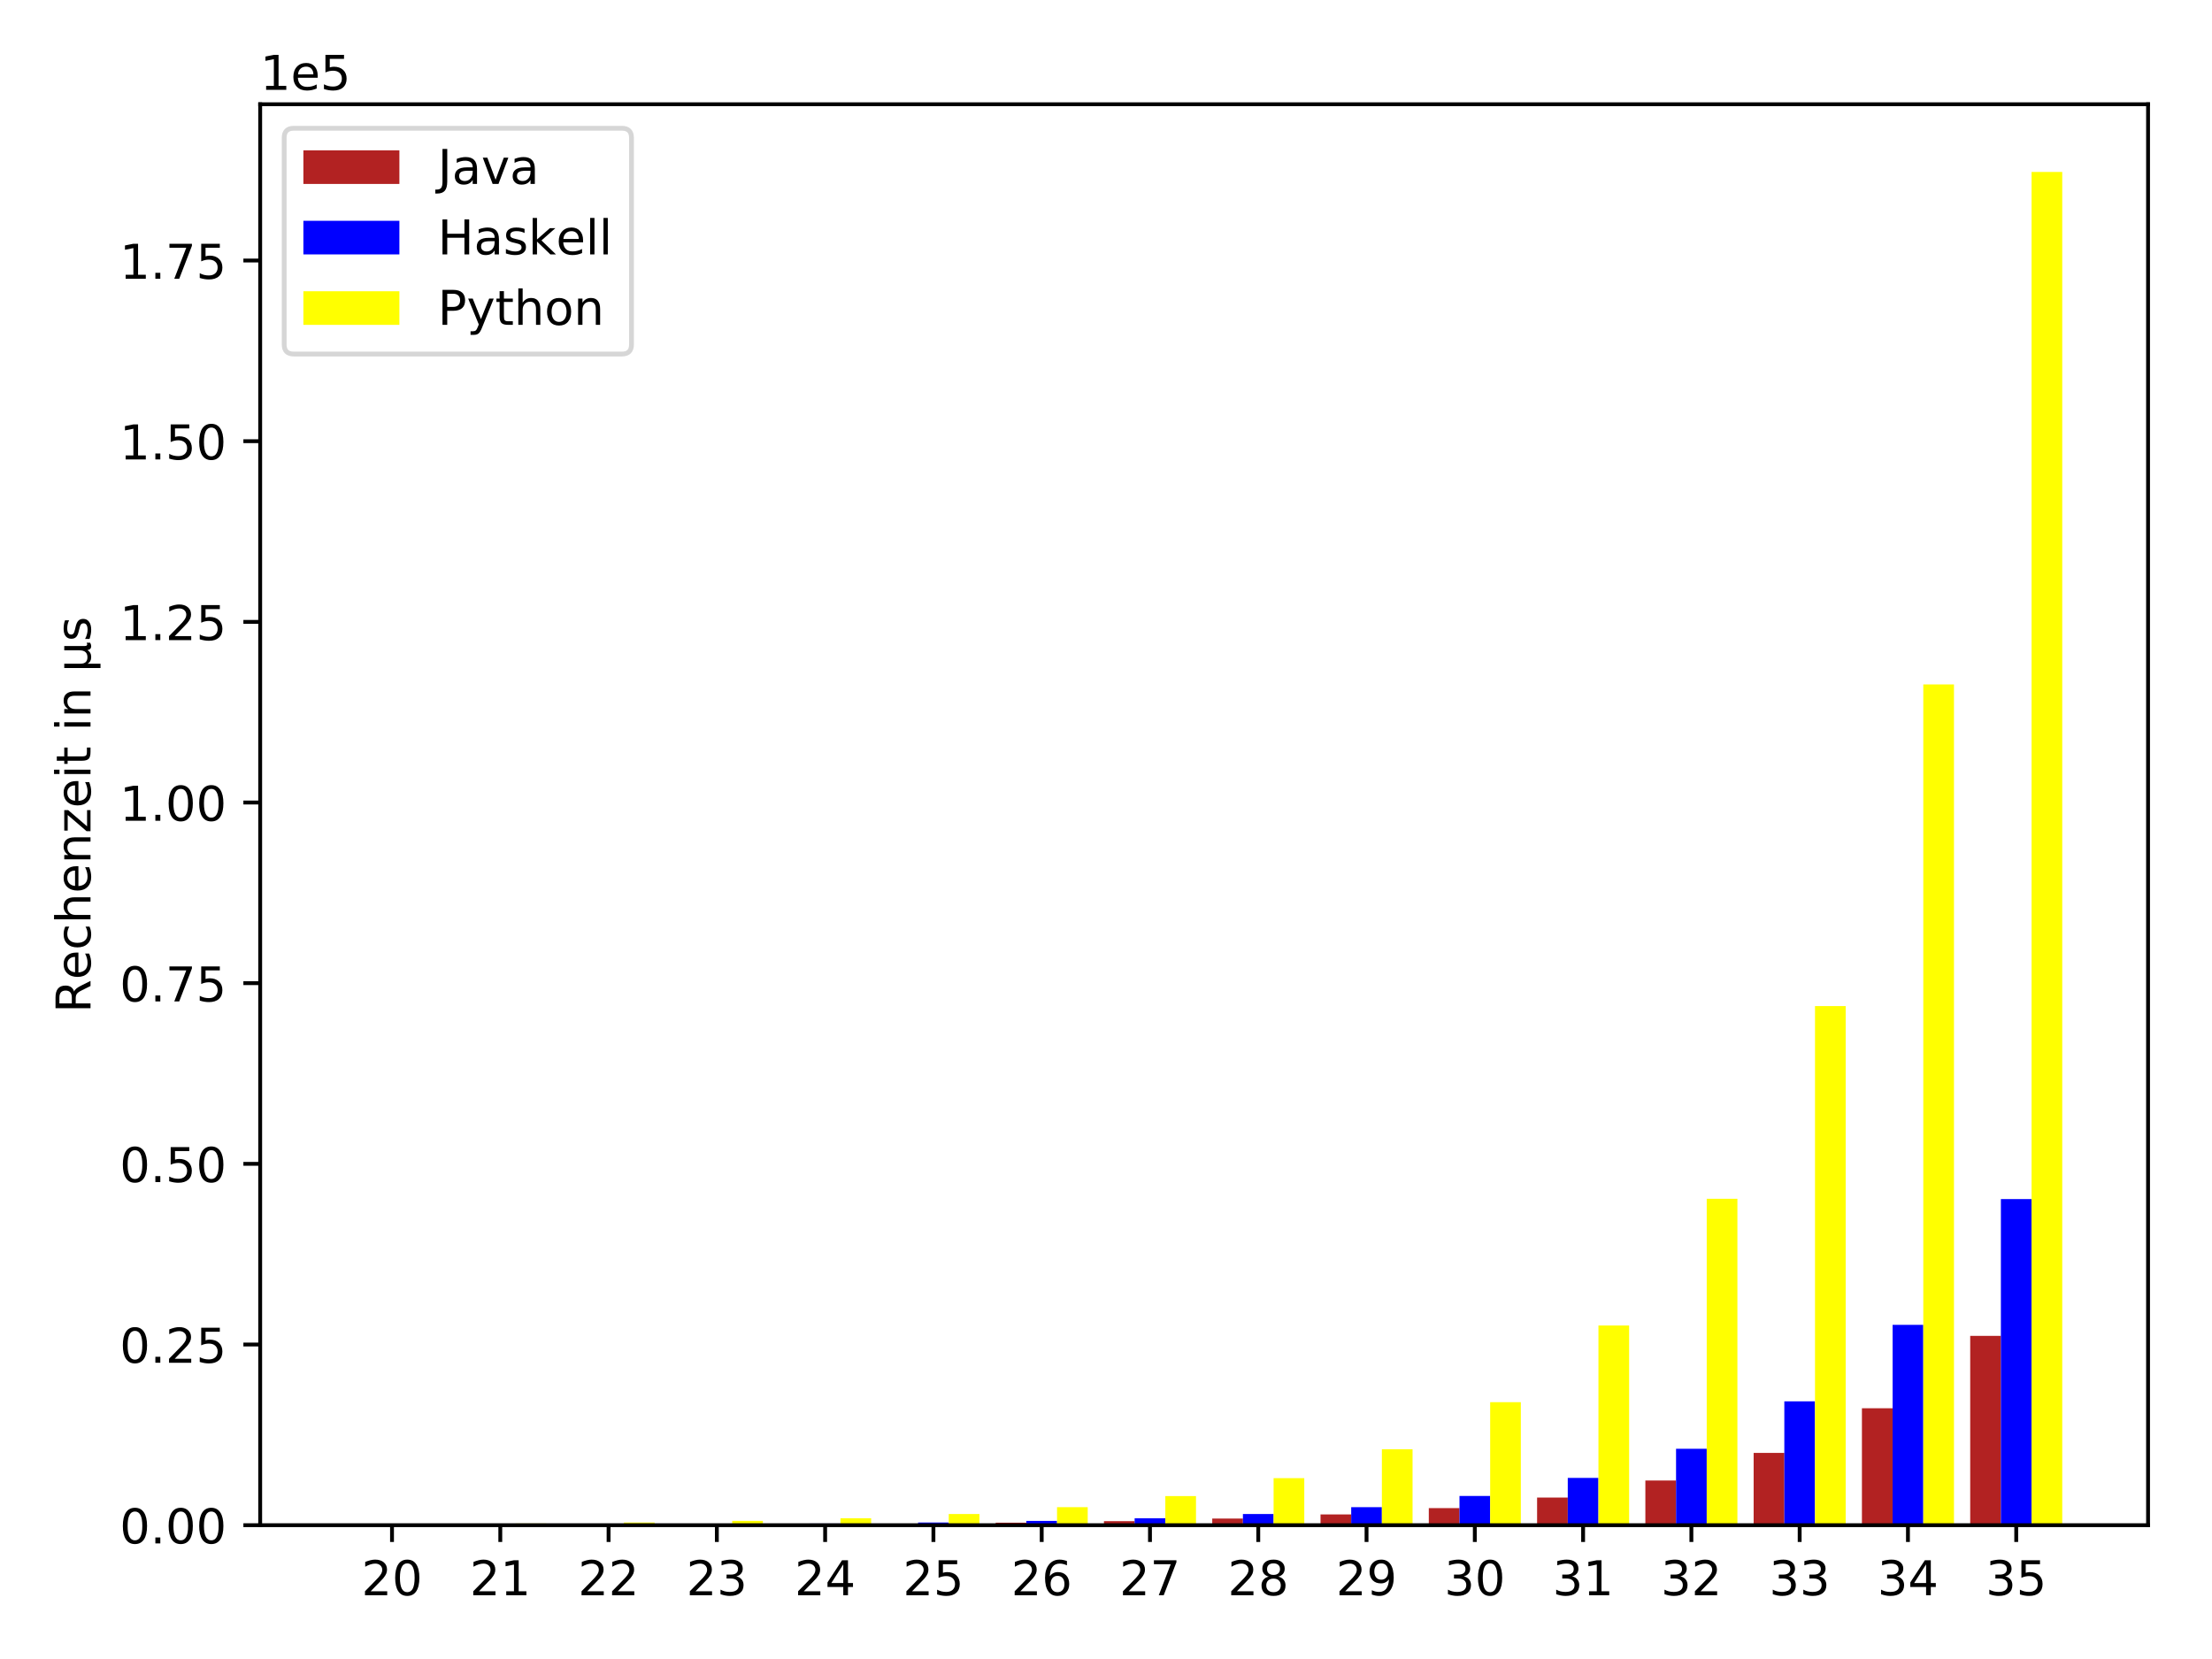 <?xml version="1.0" encoding="utf-8" standalone="no"?>
<!DOCTYPE svg PUBLIC "-//W3C//DTD SVG 1.1//EN"
  "http://www.w3.org/Graphics/SVG/1.1/DTD/svg11.dtd">
<!-- Created with matplotlib (https://matplotlib.org/) -->
<svg height="345.6pt" version="1.1" viewBox="0 0 460.8 345.6" width="460.8pt" xmlns="http://www.w3.org/2000/svg" xmlns:xlink="http://www.w3.org/1999/xlink">
 <defs>
  <style type="text/css">
*{stroke-linecap:butt;stroke-linejoin:round;}
  </style>
 </defs>
 <g id="figure_1">
  <g id="patch_1">
   <path d="M 0 345.6 
L 460.8 345.6 
L 460.8 0 
L 0 0 
z
" style="fill:#ffffff;"/>
  </g>
  <g id="axes_1">
   <g id="patch_2">
    <path d="M 54.2 317.72 
L 447.48 317.72 
L 447.48 21.72 
L 54.2 21.72 
z
" style="fill:#ffffff;"/>
   </g>
   <g id="patch_3">
    <path clip-path="url(#pcf9c36a227)" d="M 72.076 317.72 
L 78.467 317.72 
L 78.467 317.692 
L 72.076 317.692 
z
" style="fill:#b22222;"/>
   </g>
   <g id="patch_4">
    <path clip-path="url(#pcf9c36a227)" d="M 94.633 317.72 
L 101.024 317.72 
L 101.024 317.673 
L 94.633 317.673 
z
" style="fill:#b22222;"/>
   </g>
   <g id="patch_5">
    <path clip-path="url(#pcf9c36a227)" d="M 117.19 317.72 
L 123.581 317.72 
L 123.581 317.644 
L 117.19 317.644 
z
" style="fill:#b22222;"/>
   </g>
   <g id="patch_6">
    <path clip-path="url(#pcf9c36a227)" d="M 139.747 317.72 
L 146.138 317.72 
L 146.138 317.597 
L 139.747 317.597 
z
" style="fill:#b22222;"/>
   </g>
   <g id="patch_7">
    <path clip-path="url(#pcf9c36a227)" d="M 162.304 317.72 
L 168.695 317.72 
L 168.695 317.522 
L 162.304 317.522 
z
" style="fill:#b22222;"/>
   </g>
   <g id="patch_8">
    <path clip-path="url(#pcf9c36a227)" d="M 184.861 317.72 
L 191.252 317.72 
L 191.252 317.399 
L 184.861 317.399 
z
" style="fill:#b22222;"/>
   </g>
   <g id="patch_9">
    <path clip-path="url(#pcf9c36a227)" d="M 207.418 317.72 
L 213.809 317.72 
L 213.809 317.201 
L 207.418 317.201 
z
" style="fill:#b22222;"/>
   </g>
   <g id="patch_10">
    <path clip-path="url(#pcf9c36a227)" d="M 229.975 317.72 
L 236.366 317.72 
L 236.366 316.879 
L 229.975 316.879 
z
" style="fill:#b22222;"/>
   </g>
   <g id="patch_11">
    <path clip-path="url(#pcf9c36a227)" d="M 252.532 317.72 
L 258.923 317.72 
L 258.923 316.345 
L 252.532 316.345 
z
" style="fill:#b22222;"/>
   </g>
   <g id="patch_12">
    <path clip-path="url(#pcf9c36a227)" d="M 275.089 317.72 
L 281.48 317.72 
L 281.48 315.479 
L 275.089 315.479 
z
" style="fill:#b22222;"/>
   </g>
   <g id="patch_13">
    <path clip-path="url(#pcf9c36a227)" d="M 297.646 317.72 
L 304.037 317.72 
L 304.037 314.172 
L 297.646 314.172 
z
" style="fill:#b22222;"/>
   </g>
   <g id="patch_14">
    <path clip-path="url(#pcf9c36a227)" d="M 320.203 317.72 
L 326.594 317.72 
L 326.594 311.965 
L 320.203 311.965 
z
" style="fill:#b22222;"/>
   </g>
   <g id="patch_15">
    <path clip-path="url(#pcf9c36a227)" d="M 342.759 317.72 
L 349.151 317.72 
L 349.151 308.411 
L 342.759 308.411 
z
" style="fill:#b22222;"/>
   </g>
   <g id="patch_16">
    <path clip-path="url(#pcf9c36a227)" d="M 365.316 317.72 
L 371.708 317.72 
L 371.708 302.667 
L 365.316 302.667 
z
" style="fill:#b22222;"/>
   </g>
   <g id="patch_17">
    <path clip-path="url(#pcf9c36a227)" d="M 387.873 317.72 
L 394.264 317.72 
L 394.264 293.363 
L 387.873 293.363 
z
" style="fill:#b22222;"/>
   </g>
   <g id="patch_18">
    <path clip-path="url(#pcf9c36a227)" d="M 410.43 317.72 
L 416.821 317.72 
L 416.821 278.289 
L 410.43 278.289 
z
" style="fill:#b22222;"/>
   </g>
   <g id="patch_19">
    <path clip-path="url(#pcf9c36a227)" d="M 78.467 317.72 
L 84.859 317.72 
L 84.859 317.671 
L 78.467 317.671 
z
" style="fill:#0000ff;"/>
   </g>
   <g id="patch_20">
    <path clip-path="url(#pcf9c36a227)" d="M 101.024 317.72 
L 107.416 317.72 
L 107.416 317.64 
L 101.024 317.64 
z
" style="fill:#0000ff;"/>
   </g>
   <g id="patch_21">
    <path clip-path="url(#pcf9c36a227)" d="M 123.581 317.72 
L 129.972 317.72 
L 129.972 317.591 
L 123.581 317.591 
z
" style="fill:#0000ff;"/>
   </g>
   <g id="patch_22">
    <path clip-path="url(#pcf9c36a227)" d="M 146.138 317.72 
L 152.529 317.72 
L 152.529 317.51 
L 146.138 317.51 
z
" style="fill:#0000ff;"/>
   </g>
   <g id="patch_23">
    <path clip-path="url(#pcf9c36a227)" d="M 168.695 317.72 
L 175.086 317.72 
L 175.086 317.384 
L 168.695 317.384 
z
" style="fill:#0000ff;"/>
   </g>
   <g id="patch_24">
    <path clip-path="url(#pcf9c36a227)" d="M 191.252 317.72 
L 197.643 317.72 
L 197.643 317.171 
L 191.252 317.171 
z
" style="fill:#0000ff;"/>
   </g>
   <g id="patch_25">
    <path clip-path="url(#pcf9c36a227)" d="M 213.809 317.72 
L 220.2 317.72 
L 220.2 316.836 
L 213.809 316.836 
z
" style="fill:#0000ff;"/>
   </g>
   <g id="patch_26">
    <path clip-path="url(#pcf9c36a227)" d="M 236.366 317.72 
L 242.757 317.72 
L 242.757 316.283 
L 236.366 316.283 
z
" style="fill:#0000ff;"/>
   </g>
   <g id="patch_27">
    <path clip-path="url(#pcf9c36a227)" d="M 258.923 317.72 
L 265.314 317.72 
L 265.314 315.394 
L 258.923 315.394 
z
" style="fill:#0000ff;"/>
   </g>
   <g id="patch_28">
    <path clip-path="url(#pcf9c36a227)" d="M 281.48 317.72 
L 287.871 317.72 
L 287.871 313.966 
L 281.48 313.966 
z
" style="fill:#0000ff;"/>
   </g>
   <g id="patch_29">
    <path clip-path="url(#pcf9c36a227)" d="M 304.037 317.72 
L 310.428 317.72 
L 310.428 311.64 
L 304.037 311.64 
z
" style="fill:#0000ff;"/>
   </g>
   <g id="patch_30">
    <path clip-path="url(#pcf9c36a227)" d="M 326.594 317.72 
L 332.985 317.72 
L 332.985 307.878 
L 326.594 307.878 
z
" style="fill:#0000ff;"/>
   </g>
   <g id="patch_31">
    <path clip-path="url(#pcf9c36a227)" d="M 349.151 317.72 
L 355.542 317.72 
L 355.542 301.808 
L 349.151 301.808 
z
" style="fill:#0000ff;"/>
   </g>
   <g id="patch_32">
    <path clip-path="url(#pcf9c36a227)" d="M 371.708 317.72 
L 378.099 317.72 
L 378.099 291.932 
L 371.708 291.932 
z
" style="fill:#0000ff;"/>
   </g>
   <g id="patch_33">
    <path clip-path="url(#pcf9c36a227)" d="M 394.264 317.72 
L 400.656 317.72 
L 400.656 275.99 
L 394.264 275.99 
z
" style="fill:#0000ff;"/>
   </g>
   <g id="patch_34">
    <path clip-path="url(#pcf9c36a227)" d="M 416.821 317.72 
L 423.213 317.72 
L 423.213 249.796 
L 416.821 249.796 
z
" style="fill:#0000ff;"/>
   </g>
   <g id="patch_35">
    <path clip-path="url(#pcf9c36a227)" d="M 84.859 317.72 
L 91.25 317.72 
L 91.25 317.511 
L 84.859 317.511 
z
" style="fill:#ffff00;"/>
   </g>
   <g id="patch_36">
    <path clip-path="url(#pcf9c36a227)" d="M 107.416 317.72 
L 113.807 317.72 
L 113.807 317.379 
L 107.416 317.379 
z
" style="fill:#ffff00;"/>
   </g>
   <g id="patch_37">
    <path clip-path="url(#pcf9c36a227)" d="M 129.972 317.72 
L 136.364 317.72 
L 136.364 317.163 
L 129.972 317.163 
z
" style="fill:#ffff00;"/>
   </g>
   <g id="patch_38">
    <path clip-path="url(#pcf9c36a227)" d="M 152.529 317.72 
L 158.921 317.72 
L 158.921 316.821 
L 152.529 316.821 
z
" style="fill:#ffff00;"/>
   </g>
   <g id="patch_39">
    <path clip-path="url(#pcf9c36a227)" d="M 175.086 317.72 
L 181.477 317.72 
L 181.477 316.284 
L 175.086 316.284 
z
" style="fill:#ffff00;"/>
   </g>
   <g id="patch_40">
    <path clip-path="url(#pcf9c36a227)" d="M 197.643 317.72 
L 204.034 317.72 
L 204.034 315.402 
L 197.643 315.402 
z
" style="fill:#ffff00;"/>
   </g>
   <g id="patch_41">
    <path clip-path="url(#pcf9c36a227)" d="M 220.2 317.72 
L 226.591 317.72 
L 226.591 313.971 
L 220.2 313.971 
z
" style="fill:#ffff00;"/>
   </g>
   <g id="patch_42">
    <path clip-path="url(#pcf9c36a227)" d="M 242.757 317.72 
L 249.148 317.72 
L 249.148 311.655 
L 242.757 311.655 
z
" style="fill:#ffff00;"/>
   </g>
   <g id="patch_43">
    <path clip-path="url(#pcf9c36a227)" d="M 265.314 317.72 
L 271.705 317.72 
L 271.705 307.93 
L 265.314 307.93 
z
" style="fill:#ffff00;"/>
   </g>
   <g id="patch_44">
    <path clip-path="url(#pcf9c36a227)" d="M 287.871 317.72 
L 294.262 317.72 
L 294.262 301.902 
L 287.871 301.902 
z
" style="fill:#ffff00;"/>
   </g>
   <g id="patch_45">
    <path clip-path="url(#pcf9c36a227)" d="M 310.428 317.72 
L 316.819 317.72 
L 316.819 292.098 
L 310.428 292.098 
z
" style="fill:#ffff00;"/>
   </g>
   <g id="patch_46">
    <path clip-path="url(#pcf9c36a227)" d="M 332.985 317.72 
L 339.376 317.72 
L 339.376 276.124 
L 332.985 276.124 
z
" style="fill:#ffff00;"/>
   </g>
   <g id="patch_47">
    <path clip-path="url(#pcf9c36a227)" d="M 355.542 317.72 
L 361.933 317.72 
L 361.933 249.732 
L 355.542 249.732 
z
" style="fill:#ffff00;"/>
   </g>
   <g id="patch_48">
    <path clip-path="url(#pcf9c36a227)" d="M 378.099 317.72 
L 384.49 317.72 
L 384.49 209.581 
L 378.099 209.581 
z
" style="fill:#ffff00;"/>
   </g>
   <g id="patch_49">
    <path clip-path="url(#pcf9c36a227)" d="M 400.656 317.72 
L 407.047 317.72 
L 407.047 142.574 
L 400.656 142.574 
z
" style="fill:#ffff00;"/>
   </g>
   <g id="patch_50">
    <path clip-path="url(#pcf9c36a227)" d="M 423.213 317.72 
L 429.604 317.72 
L 429.604 35.815 
L 423.213 35.815 
z
" style="fill:#ffff00;"/>
   </g>
   <g id="matplotlib.axis_1">
    <g id="xtick_1">
     <g id="line2d_1">
      <defs>
       <path d="M 0 0 
L 0 3.5 
" id="mf108439fe1" style="stroke:#000000;stroke-width:0.8;"/>
      </defs>
      <g>
       <use style="stroke:#000000;stroke-width:0.8;" x="81.663" xlink:href="#mf108439fe1" y="317.72"/>
      </g>
     </g>
     <g id="text_1">
      <!-- 20 -->
      <defs>
       <path d="M 19.188 8.297 
L 53.609 8.297 
L 53.609 0 
L 7.328 0 
L 7.328 8.297 
Q 12.938 14.109 22.625 23.891 
Q 32.328 33.688 34.812 36.531 
Q 39.547 41.844 41.422 45.531 
Q 43.312 49.219 43.312 52.781 
Q 43.312 58.594 39.234 62.25 
Q 35.156 65.922 28.609 65.922 
Q 23.969 65.922 18.812 64.312 
Q 13.672 62.703 7.812 59.422 
L 7.812 69.391 
Q 13.766 71.781 18.938 73 
Q 24.125 74.219 28.422 74.219 
Q 39.75 74.219 46.484 68.547 
Q 53.219 62.891 53.219 53.422 
Q 53.219 48.922 51.531 44.891 
Q 49.859 40.875 45.406 35.406 
Q 44.188 33.984 37.641 27.219 
Q 31.109 20.453 19.188 8.297 
z
" id="DejaVuSans-50"/>
       <path d="M 31.781 66.406 
Q 24.172 66.406 20.328 58.906 
Q 16.5 51.422 16.5 36.375 
Q 16.5 21.391 20.328 13.891 
Q 24.172 6.391 31.781 6.391 
Q 39.453 6.391 43.281 13.891 
Q 47.125 21.391 47.125 36.375 
Q 47.125 51.422 43.281 58.906 
Q 39.453 66.406 31.781 66.406 
z
M 31.781 74.219 
Q 44.047 74.219 50.516 64.516 
Q 56.984 54.828 56.984 36.375 
Q 56.984 17.969 50.516 8.266 
Q 44.047 -1.422 31.781 -1.422 
Q 19.531 -1.422 13.062 8.266 
Q 6.594 17.969 6.594 36.375 
Q 6.594 54.828 13.062 64.516 
Q 19.531 74.219 31.781 74.219 
z
" id="DejaVuSans-48"/>
      </defs>
      <g transform="translate(75.301 332.318)scale(0.1 -0.1)">
       <use xlink:href="#DejaVuSans-50"/>
       <use x="63.623" xlink:href="#DejaVuSans-48"/>
      </g>
     </g>
    </g>
    <g id="xtick_2">
     <g id="line2d_2">
      <g>
       <use style="stroke:#000000;stroke-width:0.8;" x="104.22" xlink:href="#mf108439fe1" y="317.72"/>
      </g>
     </g>
     <g id="text_2">
      <!-- 21 -->
      <defs>
       <path d="M 12.406 8.297 
L 28.516 8.297 
L 28.516 63.922 
L 10.984 60.406 
L 10.984 69.391 
L 28.422 72.906 
L 38.281 72.906 
L 38.281 8.297 
L 54.391 8.297 
L 54.391 0 
L 12.406 0 
z
" id="DejaVuSans-49"/>
      </defs>
      <g transform="translate(97.857 332.318)scale(0.1 -0.1)">
       <use xlink:href="#DejaVuSans-50"/>
       <use x="63.623" xlink:href="#DejaVuSans-49"/>
      </g>
     </g>
    </g>
    <g id="xtick_3">
     <g id="line2d_3">
      <g>
       <use style="stroke:#000000;stroke-width:0.8;" x="126.777" xlink:href="#mf108439fe1" y="317.72"/>
      </g>
     </g>
     <g id="text_3">
      <!-- 22 -->
      <g transform="translate(120.414 332.318)scale(0.1 -0.1)">
       <use xlink:href="#DejaVuSans-50"/>
       <use x="63.623" xlink:href="#DejaVuSans-50"/>
      </g>
     </g>
    </g>
    <g id="xtick_4">
     <g id="line2d_4">
      <g>
       <use style="stroke:#000000;stroke-width:0.8;" x="149.334" xlink:href="#mf108439fe1" y="317.72"/>
      </g>
     </g>
     <g id="text_4">
      <!-- 23 -->
      <defs>
       <path d="M 40.578 39.312 
Q 47.656 37.797 51.625 33 
Q 55.609 28.219 55.609 21.188 
Q 55.609 10.406 48.188 4.484 
Q 40.766 -1.422 27.094 -1.422 
Q 22.516 -1.422 17.656 -0.516 
Q 12.797 0.391 7.625 2.203 
L 7.625 11.719 
Q 11.719 9.328 16.594 8.109 
Q 21.484 6.891 26.812 6.891 
Q 36.078 6.891 40.938 10.547 
Q 45.797 14.203 45.797 21.188 
Q 45.797 27.641 41.281 31.266 
Q 36.766 34.906 28.719 34.906 
L 20.219 34.906 
L 20.219 43.016 
L 29.109 43.016 
Q 36.375 43.016 40.234 45.922 
Q 44.094 48.828 44.094 54.297 
Q 44.094 59.906 40.109 62.906 
Q 36.141 65.922 28.719 65.922 
Q 24.656 65.922 20.016 65.031 
Q 15.375 64.156 9.812 62.312 
L 9.812 71.094 
Q 15.438 72.656 20.344 73.438 
Q 25.25 74.219 29.594 74.219 
Q 40.828 74.219 47.359 69.109 
Q 53.906 64.016 53.906 55.328 
Q 53.906 49.266 50.438 45.094 
Q 46.969 40.922 40.578 39.312 
z
" id="DejaVuSans-51"/>
      </defs>
      <g transform="translate(142.971 332.318)scale(0.1 -0.1)">
       <use xlink:href="#DejaVuSans-50"/>
       <use x="63.623" xlink:href="#DejaVuSans-51"/>
      </g>
     </g>
    </g>
    <g id="xtick_5">
     <g id="line2d_5">
      <g>
       <use style="stroke:#000000;stroke-width:0.8;" x="171.891" xlink:href="#mf108439fe1" y="317.72"/>
      </g>
     </g>
     <g id="text_5">
      <!-- 24 -->
      <defs>
       <path d="M 37.797 64.312 
L 12.891 25.391 
L 37.797 25.391 
z
M 35.203 72.906 
L 47.609 72.906 
L 47.609 25.391 
L 58.016 25.391 
L 58.016 17.188 
L 47.609 17.188 
L 47.609 0 
L 37.797 0 
L 37.797 17.188 
L 4.891 17.188 
L 4.891 26.703 
z
" id="DejaVuSans-52"/>
      </defs>
      <g transform="translate(165.528 332.318)scale(0.1 -0.1)">
       <use xlink:href="#DejaVuSans-50"/>
       <use x="63.623" xlink:href="#DejaVuSans-52"/>
      </g>
     </g>
    </g>
    <g id="xtick_6">
     <g id="line2d_6">
      <g>
       <use style="stroke:#000000;stroke-width:0.8;" x="194.448" xlink:href="#mf108439fe1" y="317.72"/>
      </g>
     </g>
     <g id="text_6">
      <!-- 25 -->
      <defs>
       <path d="M 10.797 72.906 
L 49.516 72.906 
L 49.516 64.594 
L 19.828 64.594 
L 19.828 46.734 
Q 21.969 47.469 24.109 47.828 
Q 26.266 48.188 28.422 48.188 
Q 40.625 48.188 47.75 41.5 
Q 54.891 34.812 54.891 23.391 
Q 54.891 11.625 47.562 5.094 
Q 40.234 -1.422 26.906 -1.422 
Q 22.312 -1.422 17.547 -0.641 
Q 12.797 0.141 7.719 1.703 
L 7.719 11.625 
Q 12.109 9.234 16.797 8.062 
Q 21.484 6.891 26.703 6.891 
Q 35.156 6.891 40.078 11.328 
Q 45.016 15.766 45.016 23.391 
Q 45.016 31 40.078 35.438 
Q 35.156 39.891 26.703 39.891 
Q 22.75 39.891 18.812 39.016 
Q 14.891 38.141 10.797 36.281 
z
" id="DejaVuSans-53"/>
      </defs>
      <g transform="translate(188.085 332.318)scale(0.1 -0.1)">
       <use xlink:href="#DejaVuSans-50"/>
       <use x="63.623" xlink:href="#DejaVuSans-53"/>
      </g>
     </g>
    </g>
    <g id="xtick_7">
     <g id="line2d_7">
      <g>
       <use style="stroke:#000000;stroke-width:0.8;" x="217.005" xlink:href="#mf108439fe1" y="317.72"/>
      </g>
     </g>
     <g id="text_7">
      <!-- 26 -->
      <defs>
       <path d="M 33.016 40.375 
Q 26.375 40.375 22.484 35.828 
Q 18.609 31.297 18.609 23.391 
Q 18.609 15.531 22.484 10.953 
Q 26.375 6.391 33.016 6.391 
Q 39.656 6.391 43.531 10.953 
Q 47.406 15.531 47.406 23.391 
Q 47.406 31.297 43.531 35.828 
Q 39.656 40.375 33.016 40.375 
z
M 52.594 71.297 
L 52.594 62.312 
Q 48.875 64.062 45.094 64.984 
Q 41.312 65.922 37.594 65.922 
Q 27.828 65.922 22.672 59.328 
Q 17.531 52.734 16.797 39.406 
Q 19.672 43.656 24.016 45.922 
Q 28.375 48.188 33.594 48.188 
Q 44.578 48.188 50.953 41.516 
Q 57.328 34.859 57.328 23.391 
Q 57.328 12.156 50.688 5.359 
Q 44.047 -1.422 33.016 -1.422 
Q 20.359 -1.422 13.672 8.266 
Q 6.984 17.969 6.984 36.375 
Q 6.984 53.656 15.188 63.938 
Q 23.391 74.219 37.203 74.219 
Q 40.922 74.219 44.703 73.484 
Q 48.484 72.75 52.594 71.297 
z
" id="DejaVuSans-54"/>
      </defs>
      <g transform="translate(210.642 332.318)scale(0.1 -0.1)">
       <use xlink:href="#DejaVuSans-50"/>
       <use x="63.623" xlink:href="#DejaVuSans-54"/>
      </g>
     </g>
    </g>
    <g id="xtick_8">
     <g id="line2d_8">
      <g>
       <use style="stroke:#000000;stroke-width:0.8;" x="239.562" xlink:href="#mf108439fe1" y="317.72"/>
      </g>
     </g>
     <g id="text_8">
      <!-- 27 -->
      <defs>
       <path d="M 8.203 72.906 
L 55.078 72.906 
L 55.078 68.703 
L 28.609 0 
L 18.312 0 
L 43.219 64.594 
L 8.203 64.594 
z
" id="DejaVuSans-55"/>
      </defs>
      <g transform="translate(233.199 332.318)scale(0.1 -0.1)">
       <use xlink:href="#DejaVuSans-50"/>
       <use x="63.623" xlink:href="#DejaVuSans-55"/>
      </g>
     </g>
    </g>
    <g id="xtick_9">
     <g id="line2d_9">
      <g>
       <use style="stroke:#000000;stroke-width:0.8;" x="262.118" xlink:href="#mf108439fe1" y="317.72"/>
      </g>
     </g>
     <g id="text_9">
      <!-- 28 -->
      <defs>
       <path d="M 31.781 34.625 
Q 24.75 34.625 20.719 30.859 
Q 16.703 27.094 16.703 20.516 
Q 16.703 13.922 20.719 10.156 
Q 24.75 6.391 31.781 6.391 
Q 38.812 6.391 42.859 10.172 
Q 46.922 13.969 46.922 20.516 
Q 46.922 27.094 42.891 30.859 
Q 38.875 34.625 31.781 34.625 
z
M 21.922 38.812 
Q 15.578 40.375 12.031 44.719 
Q 8.5 49.078 8.5 55.328 
Q 8.5 64.062 14.719 69.141 
Q 20.953 74.219 31.781 74.219 
Q 42.672 74.219 48.875 69.141 
Q 55.078 64.062 55.078 55.328 
Q 55.078 49.078 51.531 44.719 
Q 48 40.375 41.703 38.812 
Q 48.828 37.156 52.797 32.312 
Q 56.781 27.484 56.781 20.516 
Q 56.781 9.906 50.312 4.234 
Q 43.844 -1.422 31.781 -1.422 
Q 19.734 -1.422 13.25 4.234 
Q 6.781 9.906 6.781 20.516 
Q 6.781 27.484 10.781 32.312 
Q 14.797 37.156 21.922 38.812 
z
M 18.312 54.391 
Q 18.312 48.734 21.844 45.562 
Q 25.391 42.391 31.781 42.391 
Q 38.141 42.391 41.719 45.562 
Q 45.312 48.734 45.312 54.391 
Q 45.312 60.062 41.719 63.234 
Q 38.141 66.406 31.781 66.406 
Q 25.391 66.406 21.844 63.234 
Q 18.312 60.062 18.312 54.391 
z
" id="DejaVuSans-56"/>
      </defs>
      <g transform="translate(255.756 332.318)scale(0.1 -0.1)">
       <use xlink:href="#DejaVuSans-50"/>
       <use x="63.623" xlink:href="#DejaVuSans-56"/>
      </g>
     </g>
    </g>
    <g id="xtick_10">
     <g id="line2d_10">
      <g>
       <use style="stroke:#000000;stroke-width:0.8;" x="284.675" xlink:href="#mf108439fe1" y="317.72"/>
      </g>
     </g>
     <g id="text_10">
      <!-- 29 -->
      <defs>
       <path d="M 10.984 1.516 
L 10.984 10.5 
Q 14.703 8.734 18.5 7.812 
Q 22.312 6.891 25.984 6.891 
Q 35.75 6.891 40.891 13.453 
Q 46.047 20.016 46.781 33.406 
Q 43.953 29.203 39.594 26.953 
Q 35.25 24.703 29.984 24.703 
Q 19.047 24.703 12.672 31.312 
Q 6.297 37.938 6.297 49.422 
Q 6.297 60.641 12.938 67.422 
Q 19.578 74.219 30.609 74.219 
Q 43.266 74.219 49.922 64.516 
Q 56.594 54.828 56.594 36.375 
Q 56.594 19.141 48.406 8.859 
Q 40.234 -1.422 26.422 -1.422 
Q 22.703 -1.422 18.891 -0.688 
Q 15.094 0.047 10.984 1.516 
z
M 30.609 32.422 
Q 37.25 32.422 41.125 36.953 
Q 45.016 41.5 45.016 49.422 
Q 45.016 57.281 41.125 61.844 
Q 37.25 66.406 30.609 66.406 
Q 23.969 66.406 20.094 61.844 
Q 16.219 57.281 16.219 49.422 
Q 16.219 41.5 20.094 36.953 
Q 23.969 32.422 30.609 32.422 
z
" id="DejaVuSans-57"/>
      </defs>
      <g transform="translate(278.313 332.318)scale(0.1 -0.1)">
       <use xlink:href="#DejaVuSans-50"/>
       <use x="63.623" xlink:href="#DejaVuSans-57"/>
      </g>
     </g>
    </g>
    <g id="xtick_11">
     <g id="line2d_11">
      <g>
       <use style="stroke:#000000;stroke-width:0.8;" x="307.232" xlink:href="#mf108439fe1" y="317.72"/>
      </g>
     </g>
     <g id="text_11">
      <!-- 30 -->
      <g transform="translate(300.87 332.318)scale(0.1 -0.1)">
       <use xlink:href="#DejaVuSans-51"/>
       <use x="63.623" xlink:href="#DejaVuSans-48"/>
      </g>
     </g>
    </g>
    <g id="xtick_12">
     <g id="line2d_12">
      <g>
       <use style="stroke:#000000;stroke-width:0.8;" x="329.789" xlink:href="#mf108439fe1" y="317.72"/>
      </g>
     </g>
     <g id="text_12">
      <!-- 31 -->
      <g transform="translate(323.427 332.318)scale(0.1 -0.1)">
       <use xlink:href="#DejaVuSans-51"/>
       <use x="63.623" xlink:href="#DejaVuSans-49"/>
      </g>
     </g>
    </g>
    <g id="xtick_13">
     <g id="line2d_13">
      <g>
       <use style="stroke:#000000;stroke-width:0.8;" x="352.346" xlink:href="#mf108439fe1" y="317.72"/>
      </g>
     </g>
     <g id="text_13">
      <!-- 32 -->
      <g transform="translate(345.984 332.318)scale(0.1 -0.1)">
       <use xlink:href="#DejaVuSans-51"/>
       <use x="63.623" xlink:href="#DejaVuSans-50"/>
      </g>
     </g>
    </g>
    <g id="xtick_14">
     <g id="line2d_14">
      <g>
       <use style="stroke:#000000;stroke-width:0.8;" x="374.903" xlink:href="#mf108439fe1" y="317.72"/>
      </g>
     </g>
     <g id="text_14">
      <!-- 33 -->
      <g transform="translate(368.541 332.318)scale(0.1 -0.1)">
       <use xlink:href="#DejaVuSans-51"/>
       <use x="63.623" xlink:href="#DejaVuSans-51"/>
      </g>
     </g>
    </g>
    <g id="xtick_15">
     <g id="line2d_15">
      <g>
       <use style="stroke:#000000;stroke-width:0.8;" x="397.46" xlink:href="#mf108439fe1" y="317.72"/>
      </g>
     </g>
     <g id="text_15">
      <!-- 34 -->
      <g transform="translate(391.098 332.318)scale(0.1 -0.1)">
       <use xlink:href="#DejaVuSans-51"/>
       <use x="63.623" xlink:href="#DejaVuSans-52"/>
      </g>
     </g>
    </g>
    <g id="xtick_16">
     <g id="line2d_16">
      <g>
       <use style="stroke:#000000;stroke-width:0.8;" x="420.017" xlink:href="#mf108439fe1" y="317.72"/>
      </g>
     </g>
     <g id="text_16">
      <!-- 35 -->
      <g transform="translate(413.654 332.318)scale(0.1 -0.1)">
       <use xlink:href="#DejaVuSans-51"/>
       <use x="63.623" xlink:href="#DejaVuSans-53"/>
      </g>
     </g>
    </g>
   </g>
   <g id="matplotlib.axis_2">
    <g id="ytick_1">
     <g id="line2d_17">
      <defs>
       <path d="M 0 0 
L -3.5 0 
" id="m1ce0277f31" style="stroke:#000000;stroke-width:0.8;"/>
      </defs>
      <g>
       <use style="stroke:#000000;stroke-width:0.8;" x="54.2" xlink:href="#m1ce0277f31" y="317.72"/>
      </g>
     </g>
     <g id="text_17">
      <!-- 0.00 -->
      <defs>
       <path d="M 10.688 12.406 
L 21 12.406 
L 21 0 
L 10.688 0 
z
" id="DejaVuSans-46"/>
      </defs>
      <g transform="translate(24.934 321.519)scale(0.1 -0.1)">
       <use xlink:href="#DejaVuSans-48"/>
       <use x="63.623" xlink:href="#DejaVuSans-46"/>
       <use x="95.41" xlink:href="#DejaVuSans-48"/>
       <use x="159.033" xlink:href="#DejaVuSans-48"/>
      </g>
     </g>
    </g>
    <g id="ytick_2">
     <g id="line2d_18">
      <g>
       <use style="stroke:#000000;stroke-width:0.8;" x="54.2" xlink:href="#m1ce0277f31" y="280.085"/>
      </g>
     </g>
     <g id="text_18">
      <!-- 0.25 -->
      <g transform="translate(24.934 283.884)scale(0.1 -0.1)">
       <use xlink:href="#DejaVuSans-48"/>
       <use x="63.623" xlink:href="#DejaVuSans-46"/>
       <use x="95.41" xlink:href="#DejaVuSans-50"/>
       <use x="159.033" xlink:href="#DejaVuSans-53"/>
      </g>
     </g>
    </g>
    <g id="ytick_3">
     <g id="line2d_19">
      <g>
       <use style="stroke:#000000;stroke-width:0.8;" x="54.2" xlink:href="#m1ce0277f31" y="242.45"/>
      </g>
     </g>
     <g id="text_19">
      <!-- 0.50 -->
      <g transform="translate(24.934 246.249)scale(0.1 -0.1)">
       <use xlink:href="#DejaVuSans-48"/>
       <use x="63.623" xlink:href="#DejaVuSans-46"/>
       <use x="95.41" xlink:href="#DejaVuSans-53"/>
       <use x="159.033" xlink:href="#DejaVuSans-48"/>
      </g>
     </g>
    </g>
    <g id="ytick_4">
     <g id="line2d_20">
      <g>
       <use style="stroke:#000000;stroke-width:0.8;" x="54.2" xlink:href="#m1ce0277f31" y="204.815"/>
      </g>
     </g>
     <g id="text_20">
      <!-- 0.75 -->
      <g transform="translate(24.934 208.614)scale(0.1 -0.1)">
       <use xlink:href="#DejaVuSans-48"/>
       <use x="63.623" xlink:href="#DejaVuSans-46"/>
       <use x="95.41" xlink:href="#DejaVuSans-55"/>
       <use x="159.033" xlink:href="#DejaVuSans-53"/>
      </g>
     </g>
    </g>
    <g id="ytick_5">
     <g id="line2d_21">
      <g>
       <use style="stroke:#000000;stroke-width:0.8;" x="54.2" xlink:href="#m1ce0277f31" y="167.179"/>
      </g>
     </g>
     <g id="text_21">
      <!-- 1.00 -->
      <g transform="translate(24.934 170.979)scale(0.1 -0.1)">
       <use xlink:href="#DejaVuSans-49"/>
       <use x="63.623" xlink:href="#DejaVuSans-46"/>
       <use x="95.41" xlink:href="#DejaVuSans-48"/>
       <use x="159.033" xlink:href="#DejaVuSans-48"/>
      </g>
     </g>
    </g>
    <g id="ytick_6">
     <g id="line2d_22">
      <g>
       <use style="stroke:#000000;stroke-width:0.8;" x="54.2" xlink:href="#m1ce0277f31" y="129.544"/>
      </g>
     </g>
     <g id="text_22">
      <!-- 1.25 -->
      <g transform="translate(24.934 133.343)scale(0.1 -0.1)">
       <use xlink:href="#DejaVuSans-49"/>
       <use x="63.623" xlink:href="#DejaVuSans-46"/>
       <use x="95.41" xlink:href="#DejaVuSans-50"/>
       <use x="159.033" xlink:href="#DejaVuSans-53"/>
      </g>
     </g>
    </g>
    <g id="ytick_7">
     <g id="line2d_23">
      <g>
       <use style="stroke:#000000;stroke-width:0.8;" x="54.2" xlink:href="#m1ce0277f31" y="91.909"/>
      </g>
     </g>
     <g id="text_23">
      <!-- 1.50 -->
      <g transform="translate(24.934 95.708)scale(0.1 -0.1)">
       <use xlink:href="#DejaVuSans-49"/>
       <use x="63.623" xlink:href="#DejaVuSans-46"/>
       <use x="95.41" xlink:href="#DejaVuSans-53"/>
       <use x="159.033" xlink:href="#DejaVuSans-48"/>
      </g>
     </g>
    </g>
    <g id="ytick_8">
     <g id="line2d_24">
      <g>
       <use style="stroke:#000000;stroke-width:0.8;" x="54.2" xlink:href="#m1ce0277f31" y="54.274"/>
      </g>
     </g>
     <g id="text_24">
      <!-- 1.75 -->
      <g transform="translate(24.934 58.073)scale(0.1 -0.1)">
       <use xlink:href="#DejaVuSans-49"/>
       <use x="63.623" xlink:href="#DejaVuSans-46"/>
       <use x="95.41" xlink:href="#DejaVuSans-55"/>
       <use x="159.033" xlink:href="#DejaVuSans-53"/>
      </g>
     </g>
    </g>
    <g id="text_25">
     <!-- Rechenzeit in µs -->
     <defs>
      <path d="M 44.391 34.188 
Q 47.562 33.109 50.562 29.594 
Q 53.562 26.078 56.594 19.922 
L 66.609 0 
L 56 0 
L 46.688 18.703 
Q 43.062 26.031 39.672 28.422 
Q 36.281 30.812 30.422 30.812 
L 19.672 30.812 
L 19.672 0 
L 9.812 0 
L 9.812 72.906 
L 32.078 72.906 
Q 44.578 72.906 50.734 67.672 
Q 56.891 62.453 56.891 51.906 
Q 56.891 45.016 53.688 40.469 
Q 50.484 35.938 44.391 34.188 
z
M 19.672 64.797 
L 19.672 38.922 
L 32.078 38.922 
Q 39.203 38.922 42.844 42.219 
Q 46.484 45.516 46.484 51.906 
Q 46.484 58.297 42.844 61.547 
Q 39.203 64.797 32.078 64.797 
z
" id="DejaVuSans-82"/>
      <path d="M 56.203 29.594 
L 56.203 25.203 
L 14.891 25.203 
Q 15.484 15.922 20.484 11.062 
Q 25.484 6.203 34.422 6.203 
Q 39.594 6.203 44.453 7.469 
Q 49.312 8.734 54.109 11.281 
L 54.109 2.781 
Q 49.266 0.734 44.188 -0.344 
Q 39.109 -1.422 33.891 -1.422 
Q 20.797 -1.422 13.156 6.188 
Q 5.516 13.812 5.516 26.812 
Q 5.516 40.234 12.766 48.109 
Q 20.016 56 32.328 56 
Q 43.359 56 49.781 48.891 
Q 56.203 41.797 56.203 29.594 
z
M 47.219 32.234 
Q 47.125 39.594 43.094 43.984 
Q 39.062 48.391 32.422 48.391 
Q 24.906 48.391 20.391 44.141 
Q 15.875 39.891 15.188 32.172 
z
" id="DejaVuSans-101"/>
      <path d="M 48.781 52.594 
L 48.781 44.188 
Q 44.969 46.297 41.141 47.344 
Q 37.312 48.391 33.406 48.391 
Q 24.656 48.391 19.812 42.844 
Q 14.984 37.312 14.984 27.297 
Q 14.984 17.281 19.812 11.734 
Q 24.656 6.203 33.406 6.203 
Q 37.312 6.203 41.141 7.25 
Q 44.969 8.297 48.781 10.406 
L 48.781 2.094 
Q 45.016 0.344 40.984 -0.531 
Q 36.969 -1.422 32.422 -1.422 
Q 20.062 -1.422 12.781 6.344 
Q 5.516 14.109 5.516 27.297 
Q 5.516 40.672 12.859 48.328 
Q 20.219 56 33.016 56 
Q 37.156 56 41.109 55.141 
Q 45.062 54.297 48.781 52.594 
z
" id="DejaVuSans-99"/>
      <path d="M 54.891 33.016 
L 54.891 0 
L 45.906 0 
L 45.906 32.719 
Q 45.906 40.484 42.875 44.328 
Q 39.844 48.188 33.797 48.188 
Q 26.516 48.188 22.312 43.547 
Q 18.109 38.922 18.109 30.906 
L 18.109 0 
L 9.078 0 
L 9.078 75.984 
L 18.109 75.984 
L 18.109 46.188 
Q 21.344 51.125 25.703 53.562 
Q 30.078 56 35.797 56 
Q 45.219 56 50.047 50.172 
Q 54.891 44.344 54.891 33.016 
z
" id="DejaVuSans-104"/>
      <path d="M 54.891 33.016 
L 54.891 0 
L 45.906 0 
L 45.906 32.719 
Q 45.906 40.484 42.875 44.328 
Q 39.844 48.188 33.797 48.188 
Q 26.516 48.188 22.312 43.547 
Q 18.109 38.922 18.109 30.906 
L 18.109 0 
L 9.078 0 
L 9.078 54.688 
L 18.109 54.688 
L 18.109 46.188 
Q 21.344 51.125 25.703 53.562 
Q 30.078 56 35.797 56 
Q 45.219 56 50.047 50.172 
Q 54.891 44.344 54.891 33.016 
z
" id="DejaVuSans-110"/>
      <path d="M 5.516 54.688 
L 48.188 54.688 
L 48.188 46.484 
L 14.406 7.172 
L 48.188 7.172 
L 48.188 0 
L 4.297 0 
L 4.297 8.203 
L 38.094 47.516 
L 5.516 47.516 
z
" id="DejaVuSans-122"/>
      <path d="M 9.422 54.688 
L 18.406 54.688 
L 18.406 0 
L 9.422 0 
z
M 9.422 75.984 
L 18.406 75.984 
L 18.406 64.594 
L 9.422 64.594 
z
" id="DejaVuSans-105"/>
      <path d="M 18.312 70.219 
L 18.312 54.688 
L 36.812 54.688 
L 36.812 47.703 
L 18.312 47.703 
L 18.312 18.016 
Q 18.312 11.328 20.141 9.422 
Q 21.969 7.516 27.594 7.516 
L 36.812 7.516 
L 36.812 0 
L 27.594 0 
Q 17.188 0 13.234 3.875 
Q 9.281 7.766 9.281 18.016 
L 9.281 47.703 
L 2.688 47.703 
L 2.688 54.688 
L 9.281 54.688 
L 9.281 70.219 
z
" id="DejaVuSans-116"/>
      <path id="DejaVuSans-32"/>
      <path d="M 8.5 -20.797 
L 8.5 54.688 
L 17.484 54.688 
L 17.484 20.703 
Q 17.484 13.625 20.844 10 
Q 24.219 6.391 30.812 6.391 
Q 38.031 6.391 41.672 10.484 
Q 45.312 14.594 45.312 22.797 
L 45.312 54.688 
L 54.297 54.688 
L 54.297 12.594 
Q 54.297 9.672 55.141 8.281 
Q 56 6.891 57.812 6.891 
Q 58.25 6.891 59.031 7.156 
Q 59.812 7.422 61.188 8.016 
L 61.188 0.781 
Q 59.188 -0.344 57.391 -0.875 
Q 55.609 -1.422 53.906 -1.422 
Q 50.531 -1.422 48.531 0.484 
Q 46.531 2.391 45.797 6.297 
Q 43.359 2.438 39.812 0.5 
Q 36.281 -1.422 31.5 -1.422 
Q 26.516 -1.422 23.016 0.484 
Q 19.531 2.391 17.484 6.203 
L 17.484 -20.797 
z
" id="DejaVuSans-181"/>
      <path d="M 44.281 53.078 
L 44.281 44.578 
Q 40.484 46.531 36.375 47.5 
Q 32.281 48.484 27.875 48.484 
Q 21.188 48.484 17.844 46.438 
Q 14.5 44.391 14.5 40.281 
Q 14.5 37.156 16.891 35.375 
Q 19.281 33.594 26.516 31.984 
L 29.594 31.297 
Q 39.156 29.25 43.188 25.516 
Q 47.219 21.781 47.219 15.094 
Q 47.219 7.469 41.188 3.016 
Q 35.156 -1.422 24.609 -1.422 
Q 20.219 -1.422 15.453 -0.562 
Q 10.688 0.297 5.422 2 
L 5.422 11.281 
Q 10.406 8.688 15.234 7.391 
Q 20.062 6.109 24.812 6.109 
Q 31.156 6.109 34.562 8.281 
Q 37.984 10.453 37.984 14.406 
Q 37.984 18.062 35.516 20.016 
Q 33.062 21.969 24.703 23.781 
L 21.578 24.516 
Q 13.234 26.266 9.516 29.906 
Q 5.812 33.547 5.812 39.891 
Q 5.812 47.609 11.281 51.797 
Q 16.75 56 26.812 56 
Q 31.781 56 36.172 55.266 
Q 40.578 54.547 44.281 53.078 
z
" id="DejaVuSans-115"/>
     </defs>
     <g transform="translate(18.855 211.003)rotate(-90)scale(0.1 -0.1)">
      <use xlink:href="#DejaVuSans-82"/>
      <use x="69.42" xlink:href="#DejaVuSans-101"/>
      <use x="130.943" xlink:href="#DejaVuSans-99"/>
      <use x="185.924" xlink:href="#DejaVuSans-104"/>
      <use x="249.303" xlink:href="#DejaVuSans-101"/>
      <use x="310.826" xlink:href="#DejaVuSans-110"/>
      <use x="374.205" xlink:href="#DejaVuSans-122"/>
      <use x="426.695" xlink:href="#DejaVuSans-101"/>
      <use x="488.219" xlink:href="#DejaVuSans-105"/>
      <use x="516.002" xlink:href="#DejaVuSans-116"/>
      <use x="555.211" xlink:href="#DejaVuSans-32"/>
      <use x="586.998" xlink:href="#DejaVuSans-105"/>
      <use x="614.781" xlink:href="#DejaVuSans-110"/>
      <use x="678.16" xlink:href="#DejaVuSans-32"/>
      <use x="709.947" xlink:href="#DejaVuSans-181"/>
      <use x="773.57" xlink:href="#DejaVuSans-115"/>
     </g>
    </g>
    <g id="text_26">
     <!-- 1e5 -->
     <g transform="translate(54.2 18.72)scale(0.1 -0.1)">
      <use xlink:href="#DejaVuSans-49"/>
      <use x="63.623" xlink:href="#DejaVuSans-101"/>
      <use x="125.146" xlink:href="#DejaVuSans-53"/>
     </g>
    </g>
   </g>
   <g id="patch_51">
    <path d="M 54.2 317.72 
L 54.2 21.72 
" style="fill:none;stroke:#000000;stroke-linecap:square;stroke-linejoin:miter;stroke-width:0.8;"/>
   </g>
   <g id="patch_52">
    <path d="M 447.48 317.72 
L 447.48 21.72 
" style="fill:none;stroke:#000000;stroke-linecap:square;stroke-linejoin:miter;stroke-width:0.8;"/>
   </g>
   <g id="patch_53">
    <path d="M 54.2 317.72 
L 447.48 317.72 
" style="fill:none;stroke:#000000;stroke-linecap:square;stroke-linejoin:miter;stroke-width:0.8;"/>
   </g>
   <g id="patch_54">
    <path d="M 54.2 21.72 
L 447.48 21.72 
" style="fill:none;stroke:#000000;stroke-linecap:square;stroke-linejoin:miter;stroke-width:0.8;"/>
   </g>
   <g id="legend_1">
    <g id="patch_55">
     <path d="M 61.2 73.754 
L 129.553 73.754 
Q 131.553 73.754 131.553 71.754 
L 131.553 28.72 
Q 131.553 26.72 129.553 26.72 
L 61.2 26.72 
Q 59.2 26.72 59.2 28.72 
L 59.2 71.754 
Q 59.2 73.754 61.2 73.754 
z
" style="fill:#ffffff;opacity:0.8;stroke:#cccccc;stroke-linejoin:miter;"/>
    </g>
    <g id="patch_56">
     <path d="M 63.2 38.318 
L 83.2 38.318 
L 83.2 31.318 
L 63.2 31.318 
z
" style="fill:#b22222;"/>
    </g>
    <g id="text_27">
     <!-- Java -->
     <defs>
      <path d="M 9.812 72.906 
L 19.672 72.906 
L 19.672 5.078 
Q 19.672 -8.109 14.672 -14.062 
Q 9.672 -20.016 -1.422 -20.016 
L -5.172 -20.016 
L -5.172 -11.719 
L -2.094 -11.719 
Q 4.438 -11.719 7.125 -8.047 
Q 9.812 -4.391 9.812 5.078 
z
" id="DejaVuSans-74"/>
      <path d="M 34.281 27.484 
Q 23.391 27.484 19.188 25 
Q 14.984 22.516 14.984 16.5 
Q 14.984 11.719 18.141 8.906 
Q 21.297 6.109 26.703 6.109 
Q 34.188 6.109 38.703 11.406 
Q 43.219 16.703 43.219 25.484 
L 43.219 27.484 
z
M 52.203 31.203 
L 52.203 0 
L 43.219 0 
L 43.219 8.297 
Q 40.141 3.328 35.547 0.953 
Q 30.953 -1.422 24.312 -1.422 
Q 15.922 -1.422 10.953 3.297 
Q 6 8.016 6 15.922 
Q 6 25.141 12.172 29.828 
Q 18.359 34.516 30.609 34.516 
L 43.219 34.516 
L 43.219 35.406 
Q 43.219 41.609 39.141 45 
Q 35.062 48.391 27.688 48.391 
Q 23 48.391 18.547 47.266 
Q 14.109 46.141 10.016 43.891 
L 10.016 52.203 
Q 14.938 54.109 19.578 55.047 
Q 24.219 56 28.609 56 
Q 40.484 56 46.344 49.844 
Q 52.203 43.703 52.203 31.203 
z
" id="DejaVuSans-97"/>
      <path d="M 2.984 54.688 
L 12.5 54.688 
L 29.594 8.797 
L 46.688 54.688 
L 56.203 54.688 
L 35.688 0 
L 23.484 0 
z
" id="DejaVuSans-118"/>
     </defs>
     <g transform="translate(91.2 38.318)scale(0.1 -0.1)">
      <use xlink:href="#DejaVuSans-74"/>
      <use x="29.492" xlink:href="#DejaVuSans-97"/>
      <use x="90.771" xlink:href="#DejaVuSans-118"/>
      <use x="149.951" xlink:href="#DejaVuSans-97"/>
     </g>
    </g>
    <g id="patch_57">
     <path d="M 63.2 52.997 
L 83.2 52.997 
L 83.2 45.997 
L 63.2 45.997 
z
" style="fill:#0000ff;"/>
    </g>
    <g id="text_28">
     <!-- Haskell -->
     <defs>
      <path d="M 9.812 72.906 
L 19.672 72.906 
L 19.672 43.016 
L 55.516 43.016 
L 55.516 72.906 
L 65.375 72.906 
L 65.375 0 
L 55.516 0 
L 55.516 34.719 
L 19.672 34.719 
L 19.672 0 
L 9.812 0 
z
" id="DejaVuSans-72"/>
      <path d="M 9.078 75.984 
L 18.109 75.984 
L 18.109 31.109 
L 44.922 54.688 
L 56.391 54.688 
L 27.391 29.109 
L 57.625 0 
L 45.906 0 
L 18.109 26.703 
L 18.109 0 
L 9.078 0 
z
" id="DejaVuSans-107"/>
      <path d="M 9.422 75.984 
L 18.406 75.984 
L 18.406 0 
L 9.422 0 
z
" id="DejaVuSans-108"/>
     </defs>
     <g transform="translate(91.2 52.997)scale(0.1 -0.1)">
      <use xlink:href="#DejaVuSans-72"/>
      <use x="75.195" xlink:href="#DejaVuSans-97"/>
      <use x="136.475" xlink:href="#DejaVuSans-115"/>
      <use x="188.574" xlink:href="#DejaVuSans-107"/>
      <use x="246.438" xlink:href="#DejaVuSans-101"/>
      <use x="307.961" xlink:href="#DejaVuSans-108"/>
      <use x="335.744" xlink:href="#DejaVuSans-108"/>
     </g>
    </g>
    <g id="patch_58">
     <path d="M 63.2 67.675 
L 83.2 67.675 
L 83.2 60.675 
L 63.2 60.675 
z
" style="fill:#ffff00;"/>
    </g>
    <g id="text_29">
     <!-- Python -->
     <defs>
      <path d="M 19.672 64.797 
L 19.672 37.406 
L 32.078 37.406 
Q 38.969 37.406 42.719 40.969 
Q 46.484 44.531 46.484 51.125 
Q 46.484 57.672 42.719 61.234 
Q 38.969 64.797 32.078 64.797 
z
M 9.812 72.906 
L 32.078 72.906 
Q 44.344 72.906 50.609 67.359 
Q 56.891 61.812 56.891 51.125 
Q 56.891 40.328 50.609 34.812 
Q 44.344 29.297 32.078 29.297 
L 19.672 29.297 
L 19.672 0 
L 9.812 0 
z
" id="DejaVuSans-80"/>
      <path d="M 32.172 -5.078 
Q 28.375 -14.844 24.75 -17.812 
Q 21.141 -20.797 15.094 -20.797 
L 7.906 -20.797 
L 7.906 -13.281 
L 13.188 -13.281 
Q 16.891 -13.281 18.938 -11.516 
Q 21 -9.766 23.484 -3.219 
L 25.094 0.875 
L 2.984 54.688 
L 12.5 54.688 
L 29.594 11.922 
L 46.688 54.688 
L 56.203 54.688 
z
" id="DejaVuSans-121"/>
      <path d="M 30.609 48.391 
Q 23.391 48.391 19.188 42.75 
Q 14.984 37.109 14.984 27.297 
Q 14.984 17.484 19.156 11.844 
Q 23.344 6.203 30.609 6.203 
Q 37.797 6.203 41.984 11.859 
Q 46.188 17.531 46.188 27.297 
Q 46.188 37.016 41.984 42.703 
Q 37.797 48.391 30.609 48.391 
z
M 30.609 56 
Q 42.328 56 49.016 48.375 
Q 55.719 40.766 55.719 27.297 
Q 55.719 13.875 49.016 6.219 
Q 42.328 -1.422 30.609 -1.422 
Q 18.844 -1.422 12.172 6.219 
Q 5.516 13.875 5.516 27.297 
Q 5.516 40.766 12.172 48.375 
Q 18.844 56 30.609 56 
z
" id="DejaVuSans-111"/>
     </defs>
     <g transform="translate(91.2 67.675)scale(0.1 -0.1)">
      <use xlink:href="#DejaVuSans-80"/>
      <use x="60.303" xlink:href="#DejaVuSans-121"/>
      <use x="119.482" xlink:href="#DejaVuSans-116"/>
      <use x="158.691" xlink:href="#DejaVuSans-104"/>
      <use x="222.07" xlink:href="#DejaVuSans-111"/>
      <use x="283.252" xlink:href="#DejaVuSans-110"/>
     </g>
    </g>
   </g>
  </g>
 </g>
 <defs>
  <clipPath id="pcf9c36a227">
   <rect height="296" width="393.28" x="54.2" y="21.72"/>
  </clipPath>
 </defs>
</svg>
